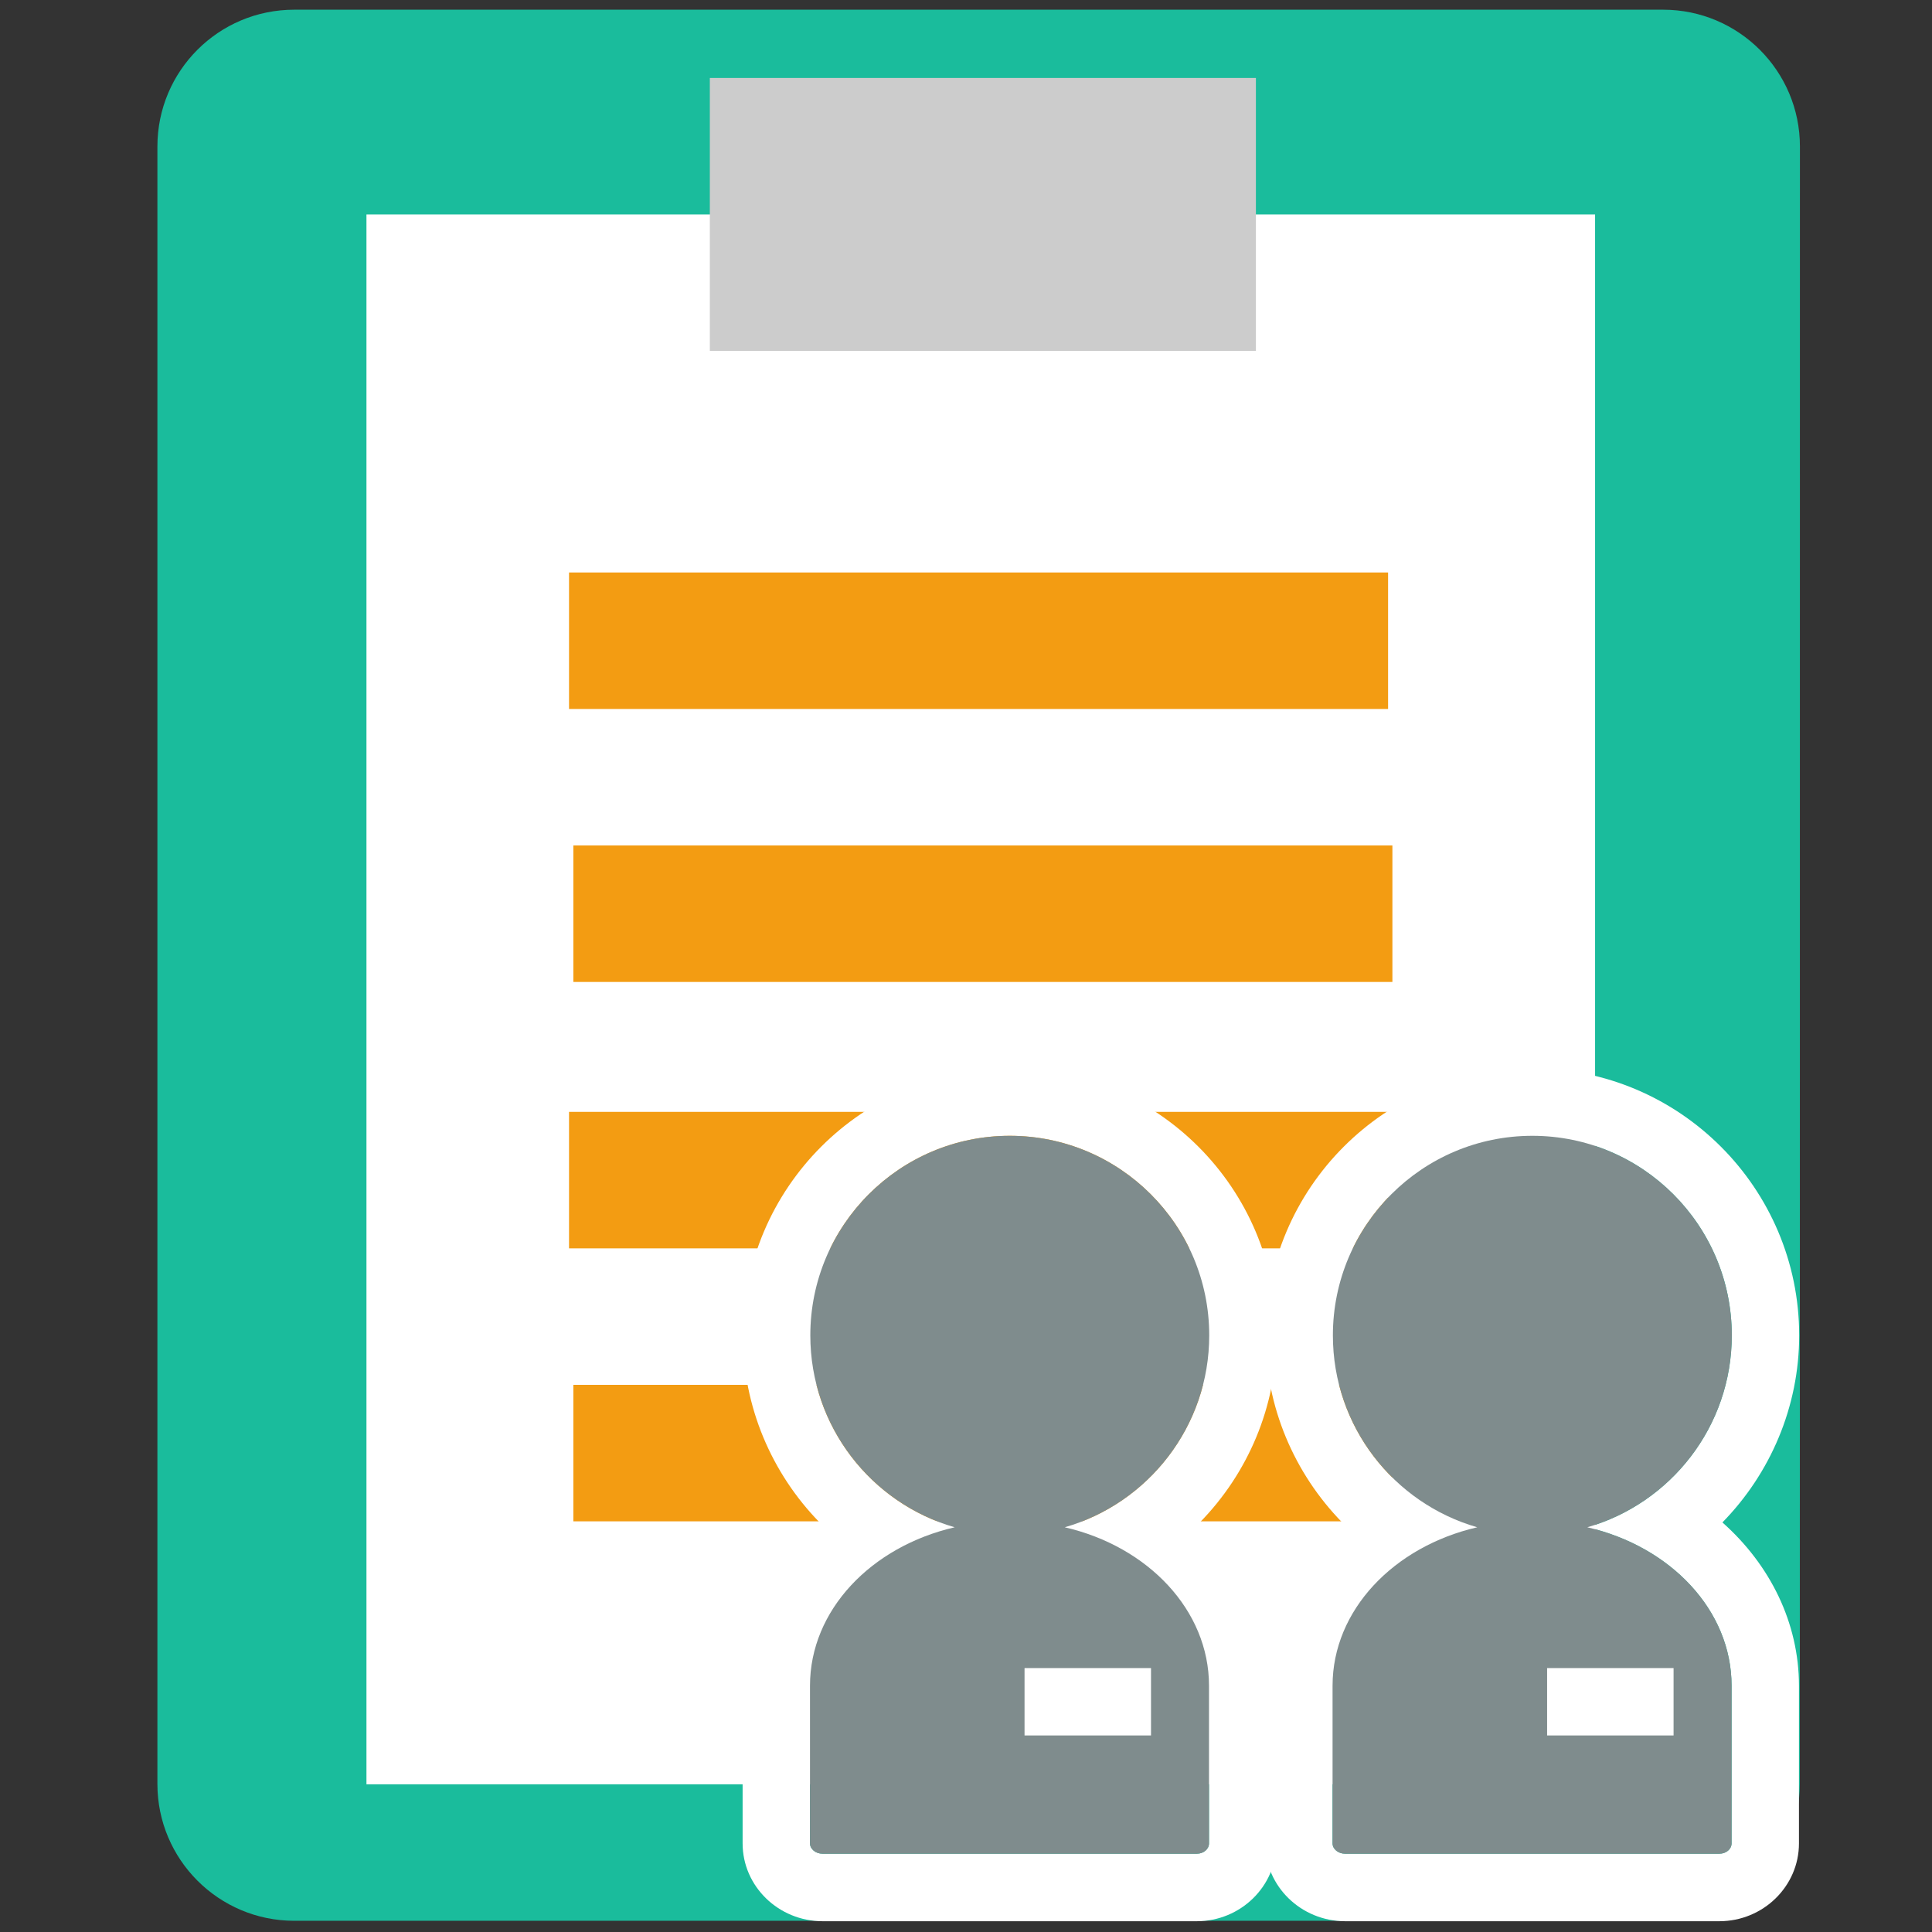 <?xml version="1.0" encoding="utf-8"?>
<!-- Generator: Adobe Illustrator 23.0.2, SVG Export Plug-In . SVG Version: 6.00 Build 0)  -->
<svg version="1.1" id="レイヤー_1" xmlns="http://www.w3.org/2000/svg" xmlns:xlink="http://www.w3.org/1999/xlink" x="0px"
	 y="0px" viewBox="0 0 1792 1792" style="enable-background:new 0 0 1792 1792;" xml:space="preserve">
<rect x="0" y="0" width="1792" height="1792" fill="#333333" stroke="none"/>
<style type="text/css">
	.st0{fill:#1ABC9C;}
	.st1{fill:#FFFFFF;}
	.st2{fill:#CCCCCC;}
	.st3{fill:#F39C12;}
	.st4{fill:#7F8C8D;}
</style>
<g>
	<path class="st0" d="M1669.4,1654.7c0,70-56.8,126.9-126.9,126.9H272.9c-70,0-126.9-56.8-126.9-126.9V135.9
		C146,65.7,202.8,9,272.9,9h1269.7c70,0,126.9,56.8,126.9,126.9L1669.4,1654.7L1669.4,1654.7z"/>
	<rect x="339.9" y="198.9" class="st1" width="1139.6" height="1456.1"/>
	<rect x="658.4" y="72.3" class="st2" width="506.5" height="253.2"/>
	<rect x="531.8" y="1284.5" class="st3" width="759.7" height="126.6"/>
	<rect x="527.8" y="1031.3" class="st3" width="759.7" height="126.6"/>
	<rect x="531.8" y="784.2" class="st3" width="759.7" height="126.6"/>
	<rect x="527.8" y="531" class="st3" width="759.7" height="126.6"/>
</g>
<g>
	<g>
		<path class="st1" d="M936.6,1053.5c102.1,0,185,82.9,185,185.1c0,84.5-56.7,155.8-134,178c77.2,17.9,133.8,76.9,133.8,147v146.2
			c0,5.3-5,9.6-11.4,9.6h-347c-6.4,0-11.7-4.3-11.7-9.6v-146.2c0-70.1,56.7-129.2,134.2-147c-77.4-22.2-133.9-93.5-133.9-178
			C751.6,1136.4,834.5,1053.5,936.6,1053.5 M936.6,991c-136.5,0-247.5,111.1-247.5,247.6c0,66.2,26.7,128,71,173.4
			c-44.5,39.3-71.3,93.3-71.3,151.6v146.2c0,39.8,33.3,72.2,74.2,72.2h347c40.7,0,73.9-32.4,73.9-72.2v-146.2
			c0-58.3-26.7-112.2-71-151.5c44.4-45.3,71.2-107.2,71.2-173.5C1184.2,1102.1,1073.1,991,936.6,991L936.6,991z"/>
		<g>
			<path class="st4" d="M987.6,1416.6c77.4-22.2,134-93.5,134-178c0-102.2-82.9-185.1-185-185.1c-102.1,0-185,82.9-185,185.1
				c0,84.5,56.6,155.8,133.9,178c-77.5,17.9-134.2,76.9-134.2,147v146.2c0,5.3,5.3,9.6,11.7,9.6h347c6.4,0,11.4-4.3,11.4-9.6v-146.2
				C1121.4,1493.5,1064.8,1434.4,987.6,1416.6z"/>
		</g>
	</g>
	<g>
		<path class="st1" d="M1421.3,1053.5c102.1,0,185,82.9,185,185.1c0,84.5-56.7,155.8-134,178c77.2,17.9,133.8,76.9,133.8,147v146.2
			c0,5.3-5,9.6-11.4,9.6h-347c-6.4,0-11.7-4.3-11.7-9.6v-146.2c0-70.1,56.7-129.2,134.2-147c-77.4-22.2-133.9-93.5-133.9-178
			C1236.3,1136.4,1319.2,1053.5,1421.3,1053.5 M1421.3,991c-136.5,0-247.5,111.1-247.5,247.6c0,66.2,26.7,128,71,173.4
			c-44.5,39.3-71.3,93.3-71.3,151.6v146.2c0,39.8,33.3,72.2,74.2,72.2h347c40.7,0,73.9-32.4,73.9-72.2v-146.2
			c0-58.3-26.7-112.2-71-151.5c44.4-45.3,71.2-107.2,71.2-173.5C1668.8,1102.1,1557.8,991,1421.3,991L1421.3,991z"/>
		<g>
			<path class="st4" d="M1472.3,1416.6c77.4-22.2,134-93.5,134-178c0-102.2-82.9-185.1-185-185.1c-102.1,0-185,82.9-185,185.1
				c0,84.5,56.6,155.8,133.9,178c-77.5,17.9-134.2,76.9-134.2,147v146.2c0,5.3,5.3,9.6,11.7,9.6h347c6.4,0,11.4-4.3,11.4-9.6v-146.2
				C1606.1,1493.5,1549.5,1434.4,1472.3,1416.6z"/>
		</g>
	</g>
</g>
<rect x="950.3" y="1547.2" class="st1" width="117.3" height="62.5"/>
<rect x="1435" y="1547.2" class="st1" width="117.3" height="62.5"/>
</svg>
